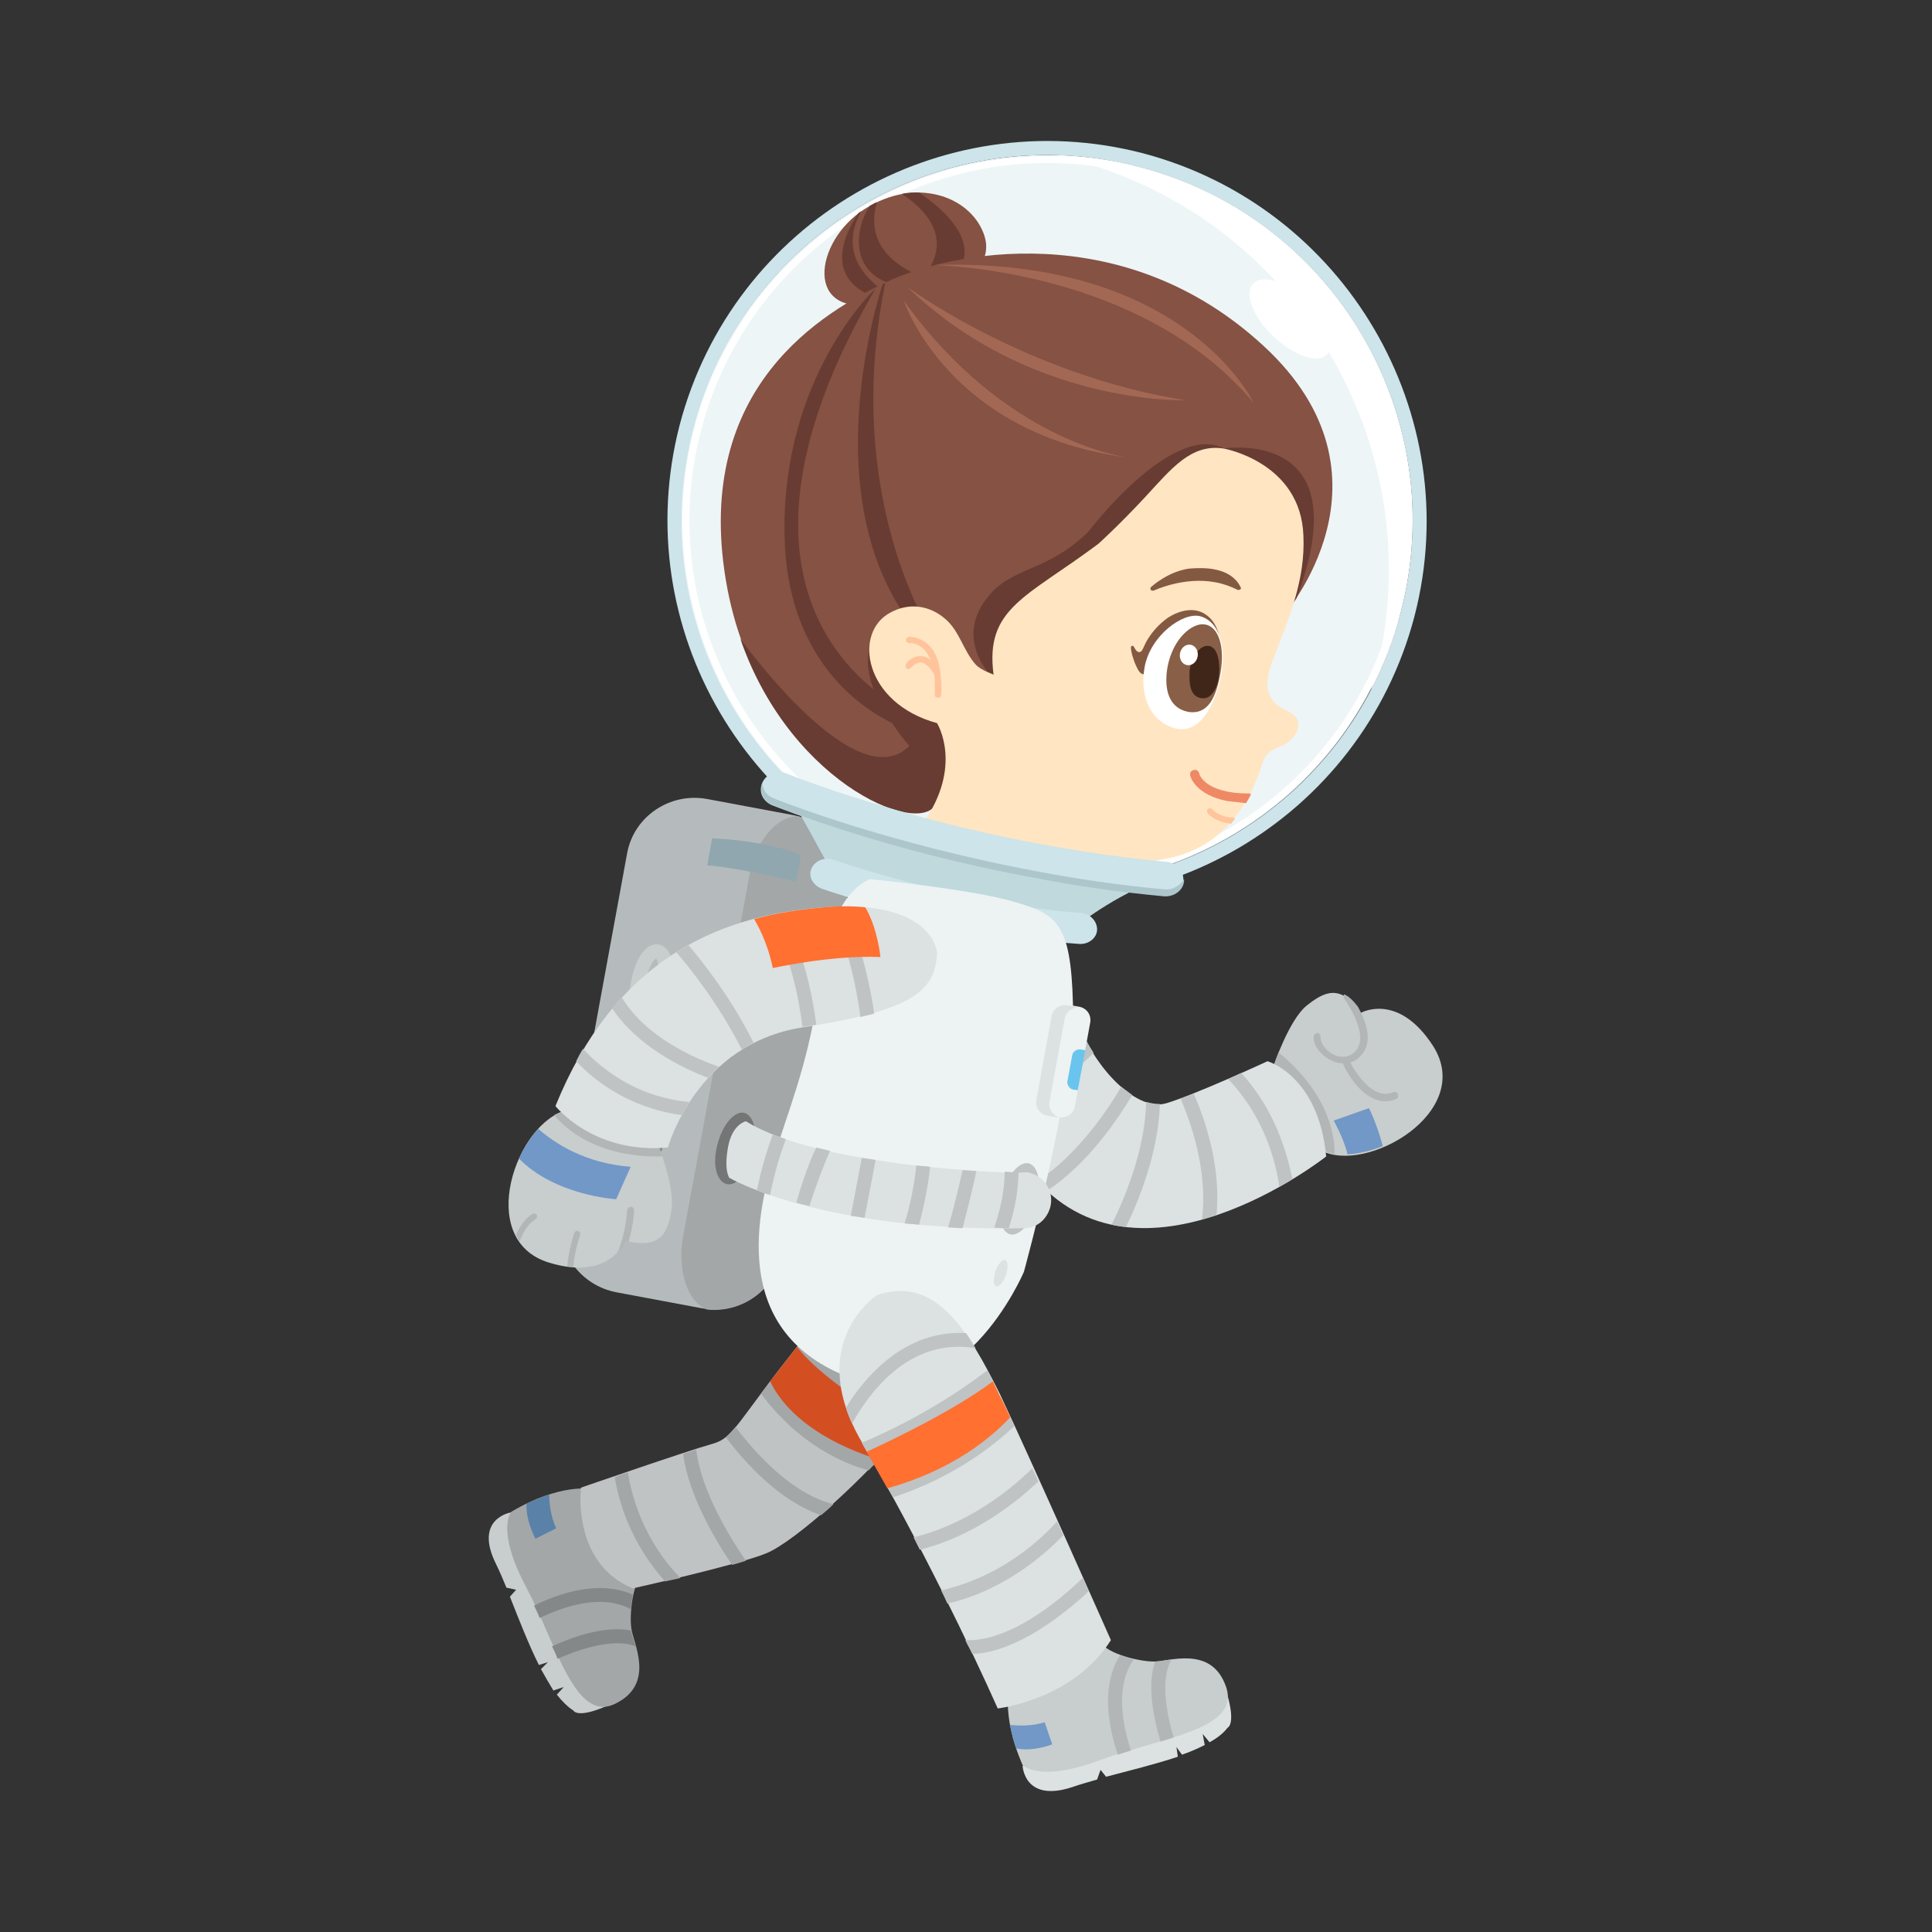 <?xml version="1.0" encoding="utf-8"?>
<!-- Generator: Adobe Illustrator 16.0.0, SVG Export Plug-In . SVG Version: 6.00 Build 0)  -->
<!DOCTYPE svg PUBLIC "-//W3C//DTD SVG 1.1//EN" "http://www.w3.org/Graphics/SVG/1.1/DTD/svg11.dtd">
<svg version="1.1" id="Layer_6" xmlns:x="http://ns.adobe.com/Extensibility/1.0/" xmlns:i="http://ns.adobe.com/AdobeIllustrator/10.0/" xmlns:graph="http://ns.adobe.com/Graphs/1.0/"
	 xmlns="http://www.w3.org/2000/svg" xmlns:xlink="http://www.w3.org/1999/xlink" xmlns:a="http://ns.adobe.com/AdobeSVGViewerExtensions/3.0/"
	 x="0px" y="0px" width="280px" height="280px" viewBox="0 0 280 280" style="enable-background:new 0 0 280 280;"
	 xml:space="preserve">
<rect x="0" y="0" width="280" height="280" fill="#333333" stroke="none"/>
<g>
	<path style="fill:#EDF5F7;" d="M165.1,24.2c-28.3-7.4-57.3,9.6-64.7,37.9c-7.4,28.3,9.6,57.3,37.9,64.6
		c28.3,7.4,57.3-9.6,64.6-37.9C210.4,60.5,193.4,31.5,165.1,24.2"/>
	<g>
		<path style="fill:#FFFFFF;" d="M100.6,62.1C108,34,136.9,17,165,24.4c28.2,7.3,45.1,36.2,37.8,64.4c-7.3,28.2-36.2,45.1-64.4,37.8
			C110.2,119.2,93.3,90.3,100.6,62.1z M101.6,62.4c-7.2,27.6,9.4,56,37.1,63.2s56-9.4,63.2-37.1c7.2-27.6-9.4-56-37.1-63.2
			C137.1,18.1,108.8,34.8,101.6,62.4z"/>
	</g>
	<path style="fill:#CCE4EA;" d="M165.1,24.2c28.3,7.4,45.3,36.3,37.9,64.6c-7.4,28.3-36.3,45.3-64.6,37.9
		c-28.3-7.4-45.3-36.3-37.9-64.6C107.8,33.8,136.8,16.8,165.1,24.2 M165.6,22.2c-29.3-7.6-59.4,10-67.1,39.4
		c-7.6,29.3,10,59.4,39.4,67.1c29.3,7.6,59.4-10,67.1-39.4C212.6,60,194.9,29.9,165.6,22.2L165.6,22.2z"/>
	<path style="fill:#FFFFFF;" d="M199.3,98c8.5-32.8-11.1-66.3-43.9-74.9c-0.9-0.2-1.8-0.4-2.7-0.6c4.1,0.1,8.3,0.6,12.4,1.7
		c28.3,7.4,45.3,36.3,37.9,64.6c-1,4-2.5,7.7-4.3,11.2C198.9,99.3,199.1,98.6,199.3,98z"/>
	<path style="fill:#FFFFFF;" d="M181.6,41.1c-1.3,1.4,0,4.9,3,7.7c3,2.8,6.5,4,7.8,2.5c1.3-1.4,0-4.9-3-7.7
		C186.5,40.8,183,39.7,181.6,41.1z"/>
</g>
<g>
	<g>
		<path style="fill:#855243;" d="M138.3,41.4c0,0,6.3-2.5,4.2-7.7c-2.1-5.3-9.8-8.1-17.2-3.4c-7.4,4.7-8.8,16,2.1,13.6
			C138.3,41.4,138.3,41.4,138.3,41.4z"/>
		<path style="fill:#683C32;" d="M128.4,43.6c0.5-0.1,1-0.2,1.5-0.3c-3.3-1.8-8.8-5.9-5.1-12.7c-0.1,0.1-0.3,0.2-0.4,0.3
			C122.3,34,118.9,41.1,128.4,43.6z"/>
		<path style="fill:#683C32;" d="M130.7,43.1l4.5-1c0.3-0.1,0.6-0.1,0.9-0.2c0,0,10-5.1-2.9-14c-0.8,0-1.6,0-2.5,0.2
			C134.5,30.6,139.9,36,130.7,43.1z"/>
		<path style="fill:#683C32;" d="M127.1,29.3c-0.3,0.1-0.6,0.3-1,0.5c-2.2,3.1-3.5,10.7,5.2,11.8c0.5-0.2,2.4-1,2.9-1.2
			C130.8,39.1,125.1,36,127.1,29.3z"/>
	</g>
	<g>
		<path style="fill:#855243;" d="M186,89.2c0,0,17.7-20-2.8-39c-20.5-19-45.8-13.6-54.8-9.3c-9,4.3-27.9,15.1-23.2,43.2
			c4.7,28.1,29.3,38.2,30.6,31.7C135.8,115.9,169.1,134,186,89.2z"/>
		<g>
			<path style="fill:#A36854;" d="M131,43.6c0,0,6.3,19.2,32.3,22.7C163.2,66.2,145.8,64.2,131,43.6z"/>
			<path style="fill:#A36854;" d="M181.7,58.4c0,0-9.9-21.1-46.1-20C135.6,38.5,165.3,38.8,181.7,58.4z"/>
			<path style="fill:#A36854;" d="M171.8,58c0,0-22.6,0.8-40.4-16.5C131.3,41.5,148.8,54.4,171.8,58z"/>
			<path style="fill:#683C32;" d="M177.4,65c-7.6-3.9-19.7,12.1-19.7,12.1c-6.2,6-11,4.9-14.6,9.5c-5.5,6.9,2,12.9,2,12.9
				c-4.8-1.6-11.6-10.8-11.6-10.8c-0.1,0-0.1,0-0.2,0c-2.9-5.9-10-23.3-5-47.7c-0.1,0.1-0.2,0.1-0.4,0.2c-2.5,8.1-8,31.6,3.3,48.1
				c-6,2-6.1,6.5-4.6,10.6c-8-6.4-20.1-23.1,0.3-58.1c0,0-13.6,12.6-13.2,35.7c0.3,17.7,10.7,24.9,15.6,27.3c1.3,2,2.5,3.3,2.5,3.3
				c-7.7,7.8-24-14.9-24.5-15.5c7.5,21.7,27.3,29.2,28.5,23.4c0,0,33.3,18.1,50.2-26.7c0,0,0.8-0.9,1.9-2.6
				C197.3,61.8,177.4,65,177.4,65z"/>
		</g>
	</g>
</g>
<g>
	<path style="fill:#FFE5C2;" d="M188.9,77.6c0.3,6.5-2.1,12-4.3,17.7c-1.5,3.8-1.3,6.3,1.9,7.7c3.3,1.4,1,4.6-1,5.2
		c-1.9,0.6-2.4,2-2.4,2c-6.6,21.7-27,13-31.1,12.4c-4.2-0.6-4.5,3.9-4.5,3.9l-13.8-7.1c6-8.4,2.1-14.6,2.1-14.6
		c-10.6-2.9-12.2-13.1-6.8-16c2.7-1.5,5.7-1.1,8,0.9c2.1,1.8,2.6,4.6,4.4,6.6c0.8,0.9,2.6,1.4,2.6,1.5c-1.3-9.7,4.8-11.2,15.2-19
		c0,0,3-2.7,6.8-6.8c3.8-4.1,6.6-7.7,11.3-7C177.4,65,188.5,67,188.9,77.6z"/>
	<path style="fill:#FFC49C;" d="M133.5,95.1C133.5,95.1,133.5,95.1,133.5,95.1c0.5,0,1,0.2,1.4,0.6c-0.3-0.6-0.6-1.2-1-1.6
		c-1-1-2.1-0.9-2.1-0.9c-0.3,0-0.5-0.2-0.5-0.4c0-0.3,0.2-0.5,0.4-0.5c0.1,0,1.5-0.1,2.8,1.1c1,0.9,1.6,2.3,1.8,4.2c0,0,0,0,0,0.1
		c0.1,0.9,0.2,1.9,0.1,3c0,0.3-0.2,0.5-0.5,0.4c-0.3,0-0.5-0.2-0.4-0.5c0-1,0-2-0.1-2.8c-0.6-1.1-1.3-1.7-1.9-1.8c0,0,0,0,0,0
		c-0.8,0-1.5,0.8-1.5,0.8c-0.2,0.2-0.4,0.2-0.6,0.1c-0.2-0.2-0.2-0.4-0.1-0.6C131.2,96.2,132.2,95,133.5,95.1z"/>
</g>
<g>
	<path style="fill:#845941;" d="M179.8,85.1c-0.2-0.4-1-2.1-3.9-2.6c-1-0.2-2.2-0.2-3.5-0.1c-3.1,0.4-5.5,2.6-5.6,2.7
		c-0.1,0.1-0.1,0.3,0,0.4c0.1,0.1,0.1,0.1,0.2,0.1c0.1,0,0.1,0,0.2,0c0,0,4.4-2.1,9-1.2c1.1,0.2,2.2,0.6,3.2,1.1c0,0,0.1,0,0.1,0
		c0.2,0,0.3-0.1,0.4-0.3C179.9,85.3,179.8,85.2,179.8,85.1z"/>
	<g>
		<path style="fill:#845941;" d="M164.1,93.6c0.1,0,0.2,0,0.2,0.1c0.3,0.5,0.4,0.7,0.7,0.8c0.7,0.1,0.6-0.9,1.7-2.4
			c0.7-1,1.6-1.9,2.6-2.6c1.4-0.9,3.7-1.7,5.5-0.4c1.3,0.9,1.9,2.5,2.1,4.1c0.1,0.4,0.1,0.7,0.1,1.1c0,0.1,0,0.2-0.1,0.2
			c-0.3,0.2-7.1,3.7-10,3.1c-0.5-0.1-1.1,0.3-1.5,0c-0.4-0.2-0.8-1.2-1-1.7c-0.2-0.6-0.5-1.4-0.5-2.1
			C163.9,93.7,164,93.6,164.1,93.6z"/>
		<path style="fill-rule:evenodd;clip-rule:evenodd;fill:#FFFFFF;" d="M165.9,96.6c-0.8,4.4,0.9,7.9,4.2,8.9c3.3,1,5.6-2.3,6.7-6.8
			c1.1-4.5,0.1-8.6-2.9-9.4C171.5,88.7,166.8,92,165.9,96.6z"/>
		<path style="fill-rule:evenodd;clip-rule:evenodd;fill:#895F47;" d="M169.2,96.7c-0.5,2.9,0,6,3.2,6.5c2.8,0.3,3.9-2.3,4.5-5.8
			c0.6-3.5-0.2-6.6-2.3-6.9C172.9,90.2,170,92.4,169.2,96.7z"/>
		<path style="fill-rule:evenodd;clip-rule:evenodd;fill:#3F2618;" d="M172.4,97.3c-0.1,2.1,0.2,3.8,1.9,3.9
			c1.3,0.1,2.3-1.6,2.4-3.7c0.1-2.1-0.4-3.8-1.6-3.9C173.9,93.5,172.6,95.2,172.4,97.3z"/>
		
			<ellipse transform="matrix(-0.984 -0.178 0.178 -0.984 324.962 218.87)" style="fill-rule:evenodd;clip-rule:evenodd;fill:#FFFFFF;" cx="172.3" cy="94.8" rx="1.3" ry="1.5"/>
	</g>
	<path style="fill:#EF8965;" d="M181,115c-6.4,0-7.2-2.8-7.2-2.9c-0.1-0.4-0.4-0.6-0.8-0.5c-0.4,0.1-0.6,0.4-0.5,0.8
		c0,0.1,0.7,2.8,5.4,3.7c0.8,0.1,1.7,0.2,2.7,0.3c0.2-0.4,0.5-0.8,0.7-1.3C181.2,115,181.1,115,181,115z"/>
	<path style="fill:#FFC49C;" d="M178.7,118.5c-2.1-0.1-3-1.2-3-1.2c-0.2-0.2-0.4-0.2-0.6-0.1c-0.2,0.1-0.2,0.4-0.1,0.6
		c0,0.1,0.9,1.1,2.8,1.5c0.2,0,0.4,0,0.6,0.1c0.2-0.2,0.4-0.5,0.6-0.8C178.9,118.6,178.8,118.5,178.7,118.5z"/>
</g>
<g>
	<g>
		<path style="fill:#C8CDCE;" d="M184.6,154.4c0,0,2.2-6.5,4.7-8.6c2.6-2.1,5-3.3,7.9,1c0,0,5.4-3.1,10.5,4.8
			c6.1,9.6-9.8,18.7-16.3,15.1L184.6,154.4z"/>
		<path style="fill:#B2B6B7;" d="M193.4,167.3c0.1-2.3-0.6-8.6-8.1-14.8c-0.4,1.1-0.7,1.9-0.7,1.9l6.8,12.2
			C192,166.9,192.7,167.1,193.4,167.3z"/>
		<path style="fill:#B2B6B7;" d="M200.8,159.6c0.5,0,1-0.1,1.5-0.3c0.3-0.1,0.4-0.4,0.3-0.7c-0.1-0.3-0.4-0.4-0.7-0.3
			c-2.9,1.2-5.4-2.8-6.2-4.3c0.6-0.2,1.1-0.5,1.6-1.1c1.8-2,0.6-5-0.5-7c-0.7-0.9-1.3-1.5-2-1.8c-0.1,0.2-0.1,0.4,0,0.6
			c0,0.1,3.8,5.1,1.7,7.6c-1.1,1.2-2.4,0.9-3.1,0.6c-1.3-0.6-2.1-1.8-2-2.6c0-0.3-0.2-0.5-0.4-0.6c-0.3,0-0.5,0.2-0.6,0.4
			c-0.2,1.3,1,2.9,2.6,3.6c0.5,0.3,1.1,0.4,1.6,0.4C195.2,155.5,197.5,159.6,200.8,159.6z"/>
		<path style="fill:#7198C6;" d="M198.4,160.6l-5.1,1.8c0.9,1.7,1.6,3.3,2,4.9c1.6-0.1,3.4-0.5,5.1-1.2
			C199.6,163,198.4,160.6,198.4,160.6z"/>
	</g>
	<g>
		<path style="fill:#DCE1E2;" d="M183.7,153.8c0,0,7.4,2.1,8.5,13.8c0,0-27.3,21.6-42.8,2.5s-8.5-29.2-4.5-30.7s9,3.2,11.6,9.5
			c2.6,6.4,8.4,12.2,12.5,11S183.7,153.8,183.7,153.8z"/>
		<g>
			<path style="fill:#BFC3C4;" d="M164.1,158.7c-0.5-0.4-1.1-0.8-1.6-1.2c-1.8,3.1-6.3,9.9-12.2,13.7c0.5,0.5,0.9,1,1.4,1.4
				C157.8,168.6,162.1,162,164.1,158.7z"/>
			<path style="fill:#BFC3C4;" d="M168.1,160c-0.6,0-1.3-0.1-2-0.3c-0.1,7-3.3,14.4-5,17.8c0.7,0.1,1.4,0.3,2.1,0.3
				C165,174.1,167.9,167,168.1,160z"/>
			<path style="fill:#BFC3C4;" d="M157.5,150.9c-6.6,6.4-11.1,9.6-13.7,11.1c0.3,0.6,0.7,1.1,1,1.7c2.7-1.6,7.2-4.8,13.7-11.1
				C158.2,152.1,157.8,151.5,157.5,150.9z"/>
			<path style="fill:#BFC3C4;" d="M174.2,176.7c0.7-0.2,1.4-0.4,2.1-0.6c0.7-7.3-1.8-14.2-3.3-17.6c-0.7,0.3-1.3,0.5-1.9,0.7
				C172.5,162.5,175.1,169.6,174.2,176.7z"/>
			<path style="fill:#BFC3C4;" d="M179.9,155.5c-0.6,0.3-1.3,0.6-1.9,0.9c5.1,5.3,6.9,11.8,7.4,15.6c0.7-0.4,1.3-0.7,1.9-1.1
				C186.5,166.9,184.7,160.8,179.9,155.5z"/>
		</g>
	</g>
</g>
<g>
	<path style="fill:#B5BBBC;" d="M113.3,181.8c-1,5.3-6.2,8.8-11.6,7.8l-12.3-2.3c-5.4-1-9-6.1-8.1-11.4l9.6-52.3
		c1-5.3,6.2-8.8,11.6-7.8l12.3,2.3c5.4,1,9,6.1,8.1,11.4L113.3,181.8z"/>
	<path style="fill:#A3A7A8;" d="M115.7,118.3c-3.1-0.1-6.2,3.6-7.1,8.6L99,179.2c-0.9,5,0.7,9.6,3.5,10.6c5.1,0.5,9.8-2.9,10.7-7.9
		l9.6-52.3C123.9,124.5,120.7,119.7,115.7,118.3z"/>
	<path style="fill:#91A7AF;" d="M103.2,121.5c0,0,7.5,0.2,12.9,2.4l-0.7,3.9c0,0-6.9-1.8-12.9-2.4L103.2,121.5z"/>
	<g>
		<path style="fill:#858889;" d="M89.8,162.3l5.7,1.1c0.5,0.1,1.1-0.3,1.2-0.8c0.1-0.5-0.3-1.1-0.8-1.2l-5.7-1.1
			c-0.5-0.1-1.1,0.3-1.2,0.8C88.9,161.7,89.2,162.2,89.8,162.3z"/>
		<path style="fill:#858889;" d="M95.2,165.3l-5.7-1.1c-0.5-0.1-1.1,0.3-1.2,0.8c-0.1,0.5,0.3,1.1,0.8,1.2l5.7,1.1
			c0.5,0.1,1.1-0.3,1.2-0.8C96.1,165.9,95.7,165.4,95.2,165.3z"/>
		<path style="fill:#858889;" d="M94.4,169.3l-5.7-1.1c-0.5-0.1-1.1,0.3-1.2,0.8c-0.1,0.5,0.3,1.1,0.8,1.2l5.7,1.1
			c0.5,0.1,1.1-0.3,1.2-0.8C95.3,169.9,95,169.4,94.4,169.3z"/>
	</g>
	<g>
		<path style="fill:#C8CDCE;" d="M93.3,148.4c-2-0.4-2.4-3.5-1.8-6.3c0.5-2.8,2-5.6,4-5.2c2,0.4,2.4,3.5,1.8,6.3
			C96.8,146,95.3,148.8,93.3,148.4z M95.1,138.9c-0.4,0.2-1.2,1.4-1.6,3.6c-0.4,2.2,0,3.6,0.2,3.9c0.4-0.2,1.2-1.4,1.6-3.6
			C95.7,140.6,95.3,139.2,95.1,138.9z"/>
	</g>
</g>
<g>
	<path style="fill:#BFD9DD;" d="M114.3,115c0,0,5.8,10.4,6.5,11.9c0,0,21.2,6.8,34.2,8.1c0,0,5.4-4.6,12.1-7.2
		C167.1,127.8,131.9,122.2,114.3,115z"/>
	<path style="fill:#CCE4EA;" d="M143,135c-12.7-2.3-23.3-6-23.9-6.2c-1.3-0.5-2-1.8-1.5-2.9c0.5-1.2,1.9-1.7,3.2-1.3
		c0.2,0.1,18.9,6.5,35.8,7.7c1.4,0.1,2.4,1.2,2.4,2.4c0,1.2-1.2,2.2-2.6,2.1C151.8,136.5,147.3,135.8,143,135z"/>
	<path style="fill:#CCE4EA;" d="M150.2,127.3c-22.1-4.1-37.5-10.3-38.3-10.6c-1.4-0.6-2-2-1.4-3.3c0.6-1.3,2.1-1.8,3.5-1.3
		c0.2,0.1,24.3,9.9,55,12.8c1.5,0.1,2.6,1.4,2.5,2.7c-0.1,1.4-1.4,2.4-2.9,2.2C162.1,129.2,156,128.3,150.2,127.3z"/>
	<path style="fill:#ACC6CC;" d="M168.8,128.9c-6.5-0.6-12.7-1.5-18.4-2.6c-22.1-4.1-37.5-10.3-38.3-10.6c-1-0.4-1.6-1.3-1.6-2.3
		c-0.5,1.3,0.1,2.7,1.5,3.3c0.8,0.3,16.2,6.6,38.3,10.6c5.7,1.1,11.9,2,18.4,2.6c1.5,0.1,2.8-0.9,2.9-2.2c0-0.1,0-0.2,0-0.3
		C171.1,128.3,170,129,168.8,128.9z"/>
</g>
<g>
	<g>
		<path style="fill:#C8CDCE;" d="M74,219.2c0,0-5.4,0.9-2.1,7.5c0.5,1,1,2.2,1.5,3.4l1.4,0.3l-0.9,1c1.3,3.3,2.7,6.9,4.2,9.9
			l1.3-0.4l-1,1c0.6,1.1,1.2,2.1,1.8,3.1l1.5-0.5l-1,1.1c0.8,1,1.6,1.8,2.4,2.3c0,0,0.5,1.2,4.7-0.6L74,219.2z"/>
		<path style="fill:#A3A7A8;" d="M85.7,215.8c0,0-4.5-0.9-11.6,3.3c0,0-2.3,2.6,2.2,11c4.4,8.4,7.1,19.7,12.9,16.8
			c5.9-2.9,2.5-8.9,2.3-10.9c-0.3-2.1,0.2-6.7,1.7-7.9L85.7,215.8z"/>
		<g>
			<path style="fill:#858889;" d="M92.1,238.6c-0.3-0.9-0.5-1.7-0.7-2.3c-2.1-0.4-5.7-0.3-11.4,2.3c0.3,0.6,0.6,1.2,0.8,1.8
				C87.7,237.4,90.9,238.1,92.1,238.6z"/>
			<path style="fill:#858889;" d="M91.4,233.2c0.1-0.7,0.2-1.4,0.3-2.1c-5-2.2-10.9-0.1-14.3,1.6c0.3,0.6,0.6,1.2,0.8,1.8
				C81.5,232.9,87.1,230.9,91.4,233.2z"/>
		</g>
		<path style="fill:#5A81A8;" d="M76.3,217.9c-0.1,2.6,1.3,5.1,1.3,5.1l3-1.5c-0.8-1.8-1-3.6-1-4.9
			C78.7,216.9,77.6,217.4,76.3,217.9z"/>
	</g>
	<g>
		<path style="fill:#BFC3C4;" d="M135.9,189.6c0,0-8.7-8.9-19.6,4.6c-9.6,11.9-9.8,14.2-13.2,15.1c-3.3,0.9-18.9,6.3-18.9,6.3
			s-1.4,10.9,7.5,14.6c0,0,15.3-3.4,19.4-5.1c4.1-1.7,14.5-11,20.7-18.7S140.1,194,135.9,189.6z"/>
		<g>
			<path style="fill:#A3A7A8;" d="M96.4,229.2c0.7-0.2,1.5-0.3,2.2-0.5c-5.2-5.4-7-11.5-7.6-15.3c-0.7,0.2-1.3,0.4-1.9,0.7
				C89.7,217.9,91.5,223.7,96.4,229.2z"/>
			<path style="fill:#A3A7A8;" d="M106.1,226.8c0.7-0.2,1.4-0.4,2-0.6c-2.4-3.5-6.5-10.2-7.2-16.1c-0.6,0.2-1.2,0.4-1.9,0.6
				C99.8,216.7,103.6,223.1,106.1,226.8z"/>
			<path style="fill:#A3A7A8;" d="M106.6,206.8c-0.5,0.6-1,1.1-1.4,1.5c2.7,3.6,7.7,9.2,13.8,11.3c0.6-0.5,1.2-1,1.8-1.6
				C114.7,216.5,109.3,210.4,106.6,206.8z"/>
			<path style="fill:#A3A7A8;" d="M122,188.9c-0.6,0.4-1.2,0.9-1.9,1.4c8.1,3.3,13.1,8.1,15.5,10.9c0.4-0.6,0.8-1.3,1.1-1.9
				C134.1,196.4,129.4,192.1,122,188.9z"/>
			<path style="fill:#A3A7A8;" d="M132.3,205.8c-6.5-3.1-12.8-8.6-16-11.6c0,0,0,0,0,0c-0.4,0.5-0.8,1-1.2,1.5
				c3.2,3,9.4,8.4,16,11.6c0.2-0.3,0.5-0.6,0.7-0.9C132,206.3,132.1,206.1,132.3,205.8z"/>
			<path style="fill:#A3A7A8;" d="M111.6,200.3c-0.5,0.6-0.9,1.1-1.3,1.7c5.6,7.5,12.2,10.2,15.6,11.1c0.5-0.6,1.1-1.1,1.6-1.7
				C125,210.9,117.6,208.7,111.6,200.3z"/>
		</g>
		<path style="fill:#D34F22;" d="M115.5,195.2c-1.5,1.9-2.8,3.6-3.9,5c3.4,6.9,12,10.2,15.7,11.3c1.4-1.5,2.8-3,4-4.5
			C121.5,201.5,117.3,197.5,115.5,195.2z"/>
	</g>
</g>
<g>
	<path style="fill:#EDF2F2;" d="M126.1,127.4c0,0-5.3,1.5-6.9,12.8c-1.7,12.3-3.7,17.3-6.7,26.4c-2.9,9.1-6.7,26,10,32.8
		c16.7,6.8,25.9-15.1,25.9-15.1s7.4-26.9,7.1-38.8c-0.3-11.9-2.4-13-8.5-14.8C141,128.9,126.1,127.4,126.1,127.4z"/>
	
		<ellipse transform="matrix(0.947 0.322 -0.322 0.947 67.217 -36.865)" style="fill:#DCE1E2;" cx="144.9" cy="184.5" rx="0.8" ry="2"/>
	<g>
		<path style="fill:#747575;" d="M109.2,167.1c-0.7,2.8-2.5,4.9-3.9,4.5c-1.5-0.4-2.1-3-1.3-5.8c0.7-2.8,2.5-4.9,3.9-4.5
			C109.3,161.7,109.9,164.3,109.2,167.1z"/>
		<path style="fill:#BFC3C4;" d="M150.3,174.4c-0.8,2.8-2.5,4.8-3.9,4.5c-1.4-0.4-2-3-1.2-5.8c0.8-2.8,2.5-4.8,3.9-4.5
			C150.5,169,151,171.6,150.3,174.4z"/>
		<path style="fill:#DCE1E2;" d="M148.8,178L148.8,178c1.6-0.2,2.9-1.3,3.4-3c0.6-2.2-0.7-4.4-2.9-5c-0.3-0.1-0.5-0.1-0.8-0.1l0,0
			c0,0,0,0,0,0c-0.3,0-0.6,0-0.9,0.1c0,0-28.3-0.6-39.5-7.5c0,0-2,0.4-2.6,3.8s0.2,4.4,0.2,4.4S119.1,178.6,148.8,178z"/>
		<g>
			<path style="fill:#BFC3C4;" d="M120.3,166.8c-0.7-0.2-1.3-0.3-2-0.5c-1.2,2.5-2.2,5.6-2.9,8c0.6,0.2,1.3,0.3,1.9,0.5
				C118.2,172,119.3,169,120.3,166.8z"/>
			<path style="fill:#BFC3C4;" d="M125.3,176.5l1.6-8.4c-0.7-0.1-1.3-0.2-2-0.3l-1.6,8.4C124,176.3,124.6,176.4,125.3,176.5z"/>
			<path style="fill:#BFC3C4;" d="M113.9,165.1c-0.6-0.2-1.3-0.5-1.9-0.7c-0.7,1.9-1.6,4.7-2.3,8.1c0.6,0.2,1.2,0.5,1.9,0.7
				C112.3,169.7,113.2,166.9,113.9,165.1z"/>
			<path style="fill:#BFC3C4;" d="M141.5,169.7c-0.6,0-1.3-0.1-2-0.1c-0.5,2.2-1.2,5.3-2.1,8.3c0.7,0,1.4,0.1,2.1,0.1
				C140.3,174.9,141.1,171.8,141.5,169.7z"/>
			<path style="fill:#BFC3C4;" d="M146.2,178c0.7-2.2,1.4-5,1.4-8.1c-0.2,0-0.9,0-2-0.1c0,3.2-0.8,6-1.5,8.1
				C144.8,178,145.5,178,146.2,178z"/>
			<path style="fill:#BFC3C4;" d="M133.2,177.5c0.6-2.3,1.3-5.4,1.6-8.4c-0.7-0.1-1.3-0.1-2-0.2c-0.3,3-1,6.2-1.7,8.4
				C131.8,177.4,132.5,177.4,133.2,177.5z"/>
		</g>
	</g>
	<g>
		<path style="fill:#EDF2F2;" d="M155.8,160.3c-0.2,1.1-1.2,1.8-2.3,1.6l-1.7-0.3c-1.1-0.2-1.8-1.2-1.6-2.3l2.2-12.1
			c0.2-1.1,1.2-1.8,2.3-1.6l1.7,0.3c1.1,0.2,1.8,1.2,1.6,2.3L155.8,160.3z"/>
		<path style="fill:#DCE1E2;" d="M152.1,159.7l2.2-12.1c0.2-1,1.2-1.7,2.2-1.6c0,0-0.1,0-0.1,0l-1.7-0.3c-1.1-0.2-2.1,0.5-2.3,1.6
			l-2.2,12.1c-0.2,1.1,0.5,2.1,1.6,2.3l1.7,0.3c0,0,0.1,0,0.1,0C152.6,161.7,151.9,160.7,152.1,159.7z"/>
		<path style="fill:#69C5ED;" d="M157.3,152.2l-0.7-0.1c-0.5-0.1-1.1,0.3-1.2,0.8l-0.7,3.8c-0.1,0.5,0.3,1.1,0.8,1.2l0.7,0.1
			L157.3,152.2z"/>
	</g>
</g>
<g>
	<g>
		<path style="fill:#DCE1E2;" d="M148.2,255.9c0,0,0.2,5.4,7.2,3.1c1.1-0.4,2.3-0.7,3.6-1.1l0.5-1.4l0.8,1c3.4-0.9,7.1-1.8,10.4-2.9
			l-0.2-1.4l0.8,1.1c1.2-0.4,2.3-0.9,3.3-1.4l-0.3-1.6l1,1.2c1.1-0.6,2-1.3,2.6-2.1c0,0,1.2-0.4,0-4.7L148.2,255.9z"/>
		<path style="fill:#C8CDCE;" d="M146.4,243.9c0,0-1.5,4.3,1.8,11.9c0,0,2.3,2.6,11.2-0.7c8.9-3.3,20.4-4.4,18.3-10.6
			c-2.1-6.2-8.5-3.6-10.5-3.7c-2.1,0-6.6-1.1-7.6-2.7L146.4,243.9z"/>
		<g>
			<path style="fill:#B2B6B7;" d="M169.8,240.5c-1,0.1-1.8,0.3-2.4,0.3c-0.7,2-1,5.6,0.8,11.6c0.7-0.2,1.3-0.4,1.9-0.6
				C168,244.8,169.1,241.6,169.8,240.5z"/>
			<path style="fill:#B2B6B7;" d="M164.3,240.5c-0.7-0.2-1.4-0.4-2-0.6c-2.9,4.7-1.5,10.8-0.3,14.4c0.6-0.2,1.3-0.4,1.9-0.6
				C162.8,250.3,161.5,244.5,164.3,240.5z"/>
		</g>
		<path style="fill:#7198C6;" d="M147.3,253.4c2.5,0.5,5.2-0.6,5.2-0.6l-1.1-3.2c-1.9,0.6-3.7,0.5-5,0.4
			C146.6,251,146.8,252.2,147.3,253.4z"/>
	</g>
	<g>
		<path style="fill:#DCE1E2;" d="M127.1,187.7c0,0-10.6,6.9-2.2,21.3c8.4,14.4,15.9,30.1,19.7,38.6c0,0,10.9-1.2,16.4-9.9
			c0,0-11.7-26.4-16.1-35.7C140.3,192.8,135.6,184.8,127.1,187.7z"/>
		<g>
			<path style="fill:#BFC3C4;" d="M122.6,204c0.2,0.7,0.5,1.5,0.9,2.3c2.2-4,8.1-12.6,17.9-10.9c-0.5-0.8-0.9-1.5-1.4-2.2
				C131.1,192.7,125.3,199.6,122.6,204z"/>
			<path style="fill:#BFC3C4;" d="M136.4,230.5c0.3,0.6,0.6,1.2,0.9,1.9c3.7-0.8,10.4-3.3,16.8-9.9c-0.3-0.7-0.6-1.3-0.9-2
				C146.8,227.5,139.8,229.7,136.4,230.5z"/>
			<path style="fill:#BFC3C4;" d="M124.9,209.1c0.3,0.6,0.7,1.2,1,1.8c8.9-3.7,15-8.1,18.1-10.5c-0.3-0.6-0.6-1.2-0.9-1.8
				C140.2,200.8,133.9,205.3,124.9,209.1z"/>
			<path style="fill:#BFC3C4;" d="M128.4,215.2c0.3,0.6,0.7,1.2,1,1.8c4.1-1.3,11.2-4.3,17.6-10.3c-0.3-0.7-0.6-1.3-0.9-1.9
				C139.6,211,132.3,213.9,128.4,215.2z"/>
			<path style="fill:#BFC3C4;" d="M157.8,230.6c-0.3-0.6-0.6-1.3-0.9-1.9c-3.3,3.2-10.6,9.3-17,9c0.3,0.7,0.7,1.3,1,2
				c3.1-0.1,6.1-1.4,8.9-3C153,234.8,155.9,232.4,157.8,230.6z"/>
			<path style="fill:#BFC3C4;" d="M132.4,222.8c0.3,0.6,0.6,1.2,0.9,1.8c8-2,14.1-7,17.2-9.9c-0.3-0.7-0.6-1.3-0.9-1.9
				C146.9,215.5,140.6,220.8,132.4,222.8z"/>
		</g>
		<path style="fill:#FF7031;" d="M125.6,210.4c1,1.8,2,3.5,3,5.3c9.6-2.7,15.1-7.4,17.8-10.3c-0.6-1.3-1.1-2.4-1.6-3.3
			c-0.3-0.6-0.6-1.3-0.9-1.9C138.3,204.4,129.1,208.8,125.6,210.4z"/>
	</g>
</g>
<g>
	<g>
		<path style="fill:#C8CDCE;" d="M95.3,165.7c0,0,2.6,6.4,2,9.7c-0.5,3.3-1.6,5.7-6.7,4.4c0,0-2.1,5.9-11,3.2
			c-10.9-3.3-4.7-20.5,2.6-22.1L95.3,165.7z"/>
		<path style="fill:#B2B6B7;" d="M80.3,161.6c1.5,1.8,6,6.2,15.7,6c-0.4-1.1-0.7-1.9-0.7-1.9l-13.1-4.8
			C81.6,161,80.9,161.3,80.3,161.6z"/>
		<path style="fill:#7198C6;" d="M75.2,167.9c5.3,5.4,14.1,5.9,14.1,5.9l2.1-4.7c-6.6-0.5-11-3.4-13.4-5.5
			C76.9,164.8,76,166.3,75.2,167.9z"/>
		<path style="fill:#B2B6B7;" d="M91.4,174.9c-0.2,0-0.5,0.2-0.5,0.5c0,0-0.1,2.8-1.4,6.2c0.9-0.9,1.2-1.7,1.2-1.7
			c0.1,0,0.3,0.1,0.4,0.1c0.7-2.5,0.8-4.3,0.8-4.5C91.9,175.1,91.7,174.9,91.4,174.9z"/>
		<g>
			<path style="fill:#B2B6B7;" d="M75.3,179.9c0.5-1.3,1.3-2.6,2.3-3.2c0.2-0.1,0.3-0.4,0.2-0.6c-0.1-0.2-0.4-0.3-0.6-0.2
				c-1,0.6-1.8,1.7-2.4,3C74.9,179.2,75.1,179.6,75.3,179.9z"/>
			<path style="fill:#B2B6B7;" d="M83.8,178.4c-0.2-0.1-0.5,0.1-0.6,0.3c-0.1,0.4-0.8,2.6-1,4.8c0.3,0,0.6,0.1,0.9,0.1
				c0.1-1.5,0.5-3.3,1-4.6C84.2,178.8,84,178.5,83.8,178.4z"/>
		</g>
	</g>
	<g>
		<path style="fill:#DCE1E2;" d="M135.8,138.1c0,0-0.4-7.8-16.4-6.6s-30.5,8.1-38.9,28.8c0,0,5.5,7,16.3,6c0,0,4.1-15,19.5-17.4
			C131.7,146.5,135.6,143.9,135.8,138.1z"/>
		<g>
			<path style="fill:#BFC3C4;" d="M99.8,137c-0.6,0.3-1.2,0.7-1.8,1c2,2.3,6.1,7.4,9.5,14.1c0.6-0.3,1.1-0.7,1.7-1
				C105.9,144.5,101.9,139.5,99.8,137z"/>
			<path style="fill:#BFC3C4;" d="M90.1,144.5c-0.5,0.5-0.9,1-1.4,1.6c3.6,5.5,10.2,8.7,13.9,10.1c0.5-0.5,1-1.1,1.6-1.6
				C100.9,153.5,93.5,150.3,90.1,144.5z"/>
			<path style="fill:#BFC3C4;" d="M98.8,161.6c0.3-0.6,0.7-1.2,1.1-1.9c-8.1-0.7-13.3-5.4-15.4-7.7c-0.4,0.6-0.7,1.2-1,1.8
				C85.9,156.4,91.1,160.6,98.8,161.6z"/>
			<path style="fill:#BFC3C4;" d="M113.1,132.3c-0.7,0.1-1.4,0.3-2.1,0.4c3.5,4.7,4.8,12.2,5.3,16.1c0,0,0,0,0.1,0
				c0.7-0.1,1.3-0.2,1.9-0.3C117.8,144.6,116.5,137.4,113.1,132.3z"/>
			<path style="fill:#BFC3C4;" d="M122.7,131.4c-0.7,0-1.4,0-2.1,0.1c1.4,3.7,3.3,9.6,4.1,15.9c0.7-0.2,1.3-0.3,2-0.5
				C125.8,140.7,124,135.1,122.7,131.4z"/>
		</g>
		<path style="fill:#FF7031;" d="M119.4,131.5c-3.5,0.3-6.8,0.8-10.1,1.7c0.4,0.7,1.9,3.2,2.7,7.1c0,0,8.4-1.9,15.6-1.6
			c0,0-0.4-4.2-2.2-7.2C123.7,131.3,121.7,131.3,119.4,131.5z"/>
	</g>
</g>
</svg>

